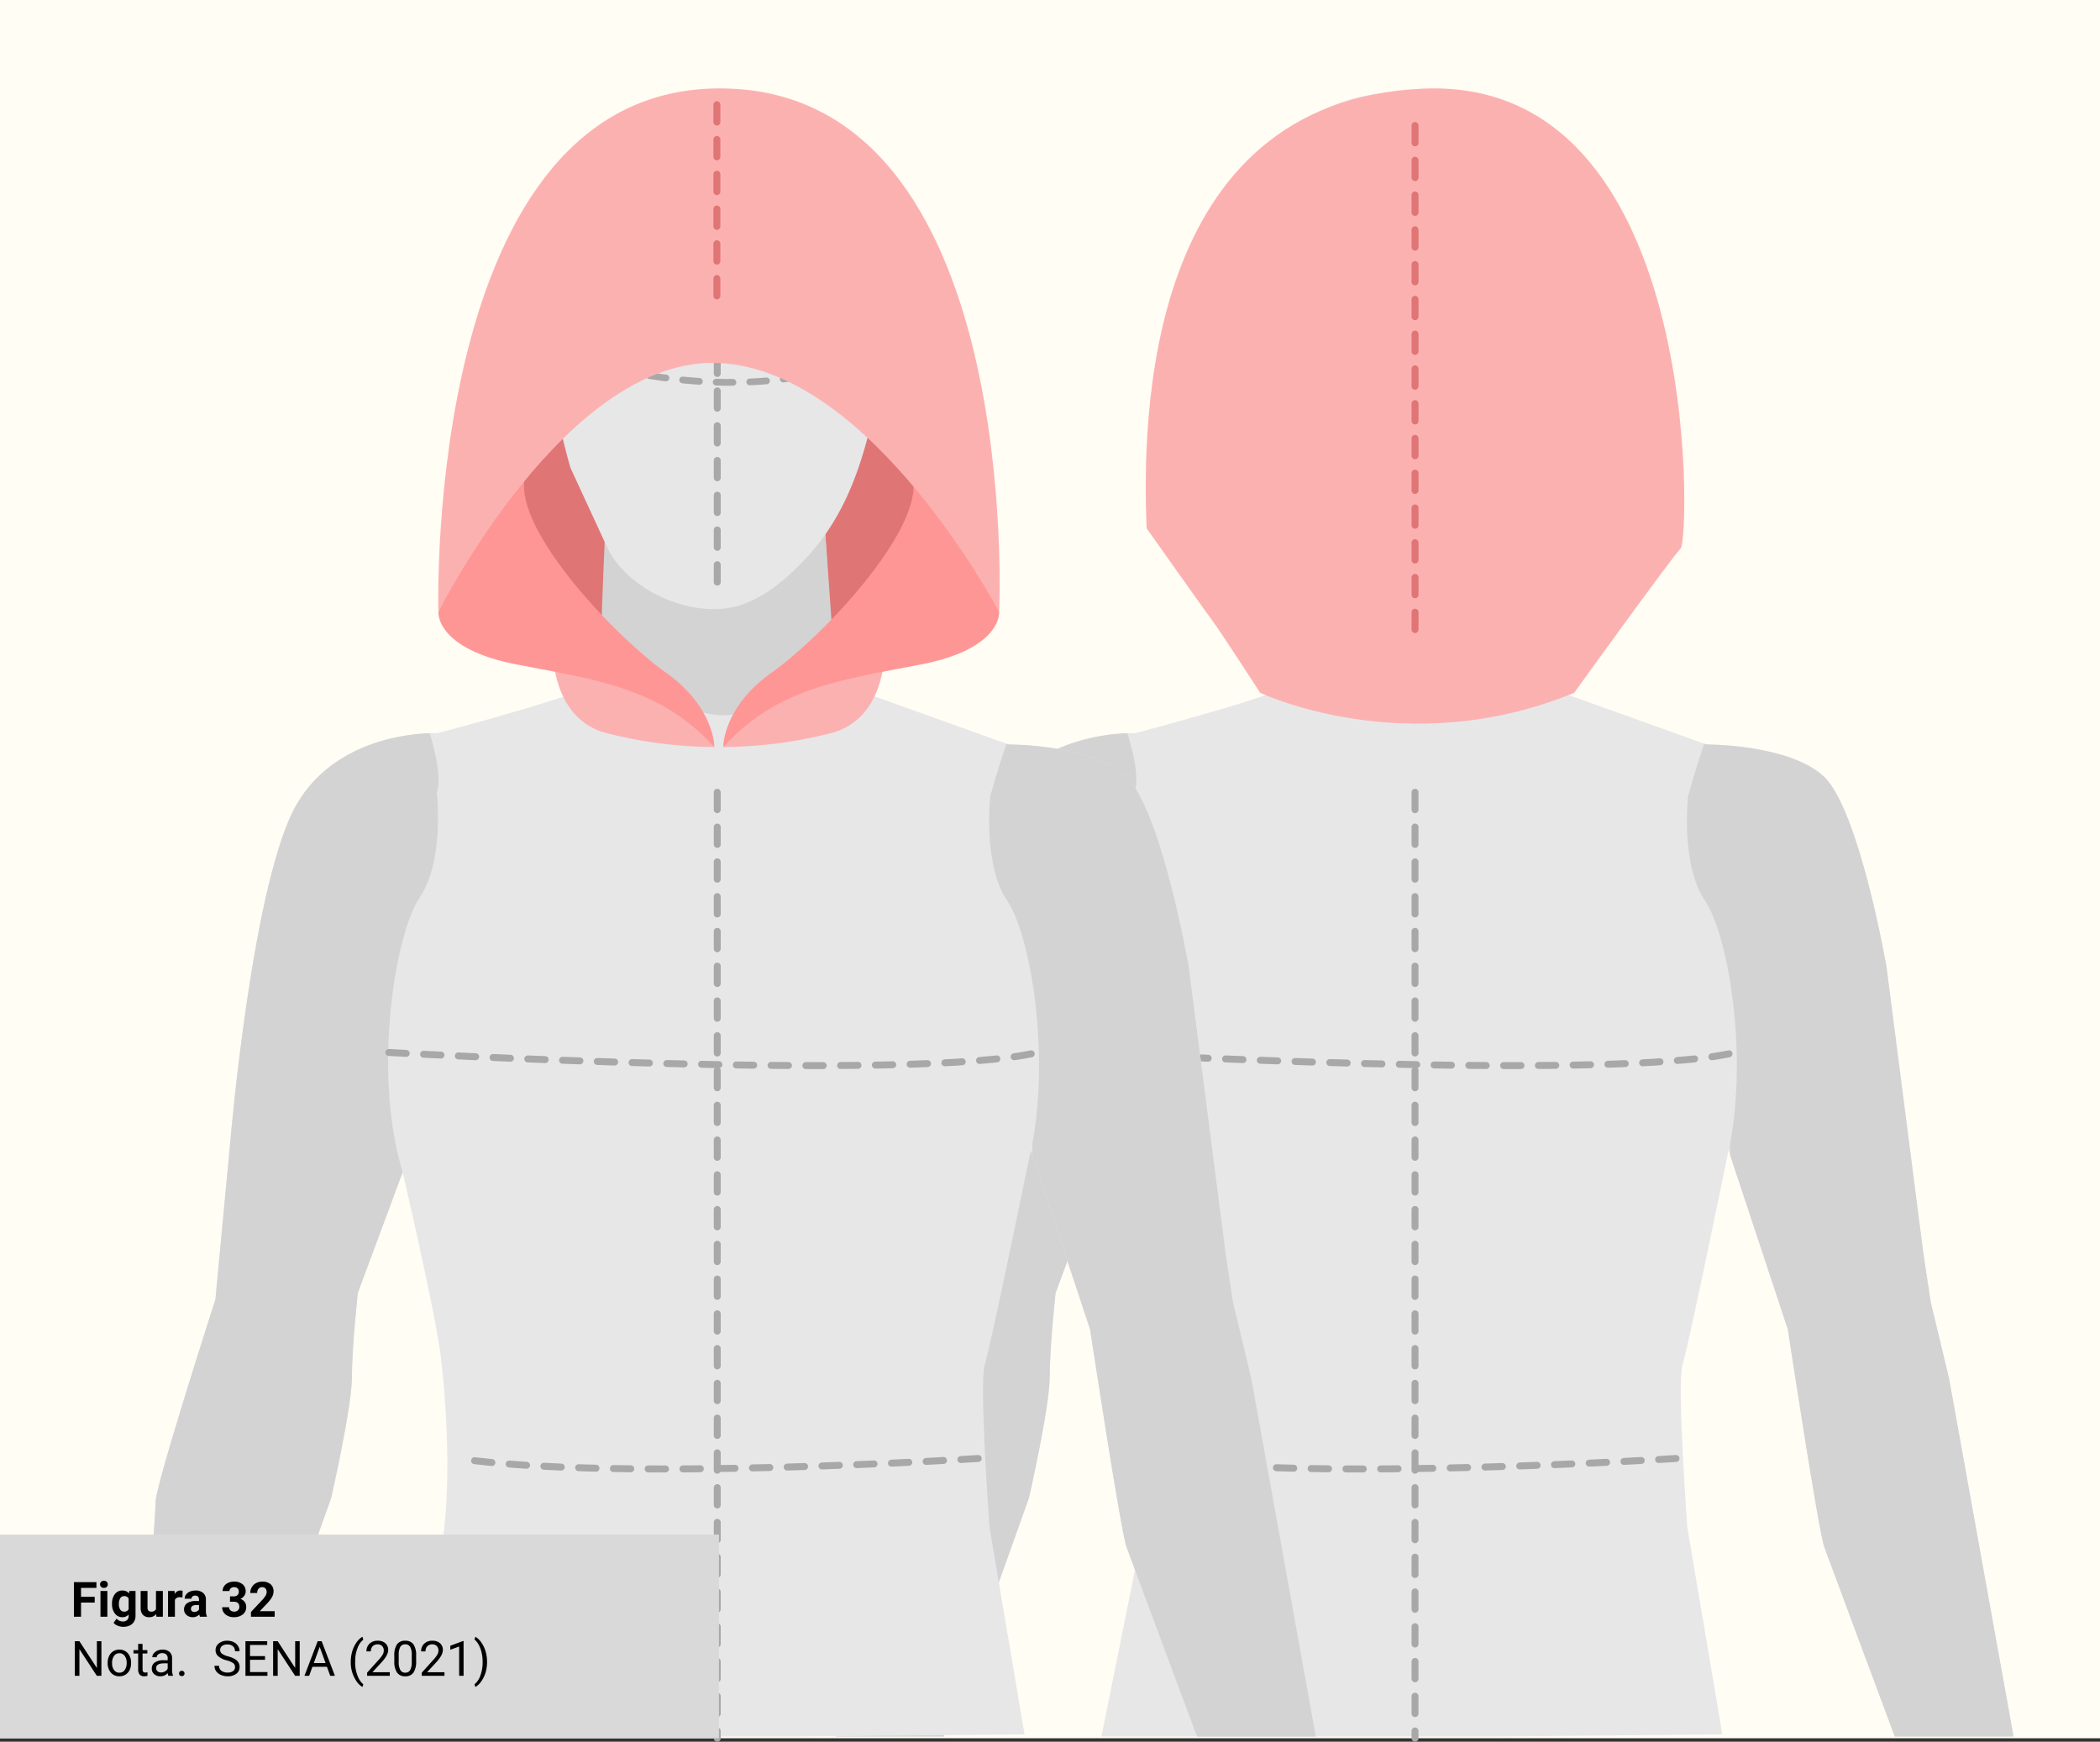 <svg xmlns="http://www.w3.org/2000/svg" width="604" height="501" viewBox="0 0 604 501">
  <rect x="0" y="0" width="604" height="501" fill="#333333" stroke="none"/>
  <g id="Grupo_56308" data-name="Grupo 56308" transform="translate(-3308 7215.927)">
    <g id="Grupo_55990" data-name="Grupo 55990" transform="translate(1698.576 -11356.689)">
      <g id="Rectángulo_5675" data-name="Rectángulo 5675">
        <rect id="Rectángulo_5685" data-name="Rectángulo 5685" width="604" height="500" transform="translate(1609.424 4140.763)" fill="#fffdf4"/>
        <rect id="Rectángulo_5686" data-name="Rectángulo 5686" width="603" height="499" transform="translate(1609.924 4141.263)" fill="#fffdf4"/>
      </g>
      <path id="Trazado_106457" data-name="Trazado 106457" d="M1753.408,4246.123s-11.542,42.51,2.442,60.274,72.418,30.236,72.418,30.236,19.365-7.937,21.663-8.315,29.888-48,29.51-49.134-25.323-40.063-25.323-40.063Z" fill="#e07575"/>
      <g id="Grupo_55988" data-name="Grupo 55988">
        <path id="Trazado_106458" data-name="Trazado 106458" d="M1849.931,4640.262h30.927l24.52-68.639s5.953-26.079,5.953-34.725,1.7-24.236,1.7-24.236l12.9-34.724s9.071,38.976,10.772,51.59,3.685,40.394,0,58.677-10.488,52.057-10.488,52.057h113.1l65.48-.608-10.063-59.527s-3.071-41.622-1.37-46.866,13.228-61.607,13.228-61.607l17.056,51.5s8.787,57.969,10.488,62.646,20.267,54.466,20.267,54.466h34.158l-18.567-103.08-5.244-21.827-2.126-14.031-10.63-82.63s-7.937-45.5-18.142-54.709-33.59-9.071-33.59-9.071l-50.173-18-2.835-46.205-55.7,2.41-7.228-3.449s1.134,43.654-1.7,47.055-46.677,14.929-46.677,14.929-27.4-1.323-40.252,20.032-19.276,96.756-19.276,96.756l-4.346,46.11s-17.2,53.291-17.2,58.205-4.943,67.505-4.943,67.505" fill="#e7e7e8"/>
        <g id="Grupo_55987" data-name="Grupo 55987">
          <path id="Trazado_106459" data-name="Trazado 106459" d="M1984.5,4315.218l64.29.635-1.542-25.144-48.189-8.409-14.74,7.37S1984.664,4302.8,1984.5,4315.218Z" fill="#d3d3d3"/>
          <path id="Trazado_106460" data-name="Trazado 106460" d="M1911.331,4536.9c0-8.645,1.7-24.236,1.7-24.236l12.9-34.724c-8.693-28.3-2.268-68.457,4.913-79.04s4.914-30.236,4.914-30.236c1.293-3.878-.157-10.786-2.049-17-6.782.212-27.377,2.347-38.014,20.025-12.851,21.354-19.276,96.756-19.276,96.756l-4.346,46.11s-17.2,53.291-17.2,58.205-4.943,67.506-4.943,67.506h30.927l24.52-68.64S1911.331,4545.544,1911.331,4536.9Z" fill="#d3d3d3"/>
          <path id="Trazado_106461" data-name="Trazado 106461" d="M2169.992,4537.182l-5.244-21.827-2.126-14.031-10.63-82.63s-7.937-45.5-18.142-54.709-33.59-9.071-33.59-9.071l-.645-.231c-2.649,7.623-4.659,15.04-4.659,15.04s-2.267,19.653,4.914,30.236c6.436,9.485,12.266,42.73,7.146,69.9l.05,3.232,16.58,50.059s8.787,57.969,10.488,62.646,20.268,54.467,20.268,54.467h34.157Z" fill="#d3d3d3"/>
        </g>
        <line id="Línea_375" data-name="Línea 375" y2="272.1" transform="translate(2016.412 4368.662)" fill="none" stroke="#a8a8a8" stroke-linecap="round" stroke-linejoin="round" stroke-width="2" stroke-dasharray="5"/>
        <path id="Trazado_106462" data-name="Trazado 106462" d="M1921.961,4443.5s151.37,8.5,186.519,0" fill="none" stroke="#a8a8a8" stroke-linecap="round" stroke-linejoin="round" stroke-width="2" stroke-dasharray="5"/>
        <path id="Trazado_106463" data-name="Trazado 106463" d="M2091.472,4560.284s-103.748,6.8-149.669,0" fill="none" stroke="#a8a8a8" stroke-linecap="round" stroke-linejoin="round" stroke-width="2" stroke-dasharray="5"/>
        <path id="Trazado_106464" data-name="Trazado 106464" d="M1980.543,4308.568" fill="none" stroke="#e7e7e8" stroke-linecap="round" stroke-linejoin="round" stroke-width="2"/>
        <circle id="Elipse_4145" data-name="Elipse 4145" cx="2.344" cy="2.344" r="2.344" transform="translate(2014.557 4353.995)" fill="#e7e7e8"/>
        <path id="Trazado_106465" data-name="Trazado 106465" d="M1984.642,4297.965l.009.018c4.126-2.993,24.7-15.629,61.959-2.313,9.319-12.668,13.023-27.275,16.279-43.222,4.1-20.086,4.811-41.374-4.586-60.157a43.8,43.8,0,0,0-16.808-18.515c-7.185-4.149-15.566-5.738-23.852-6.3l-.66-.043c-20.806-1.287-39.362,7.148-45.782,28.208-10.84,35.554,3.035,79.78,3.035,79.78Z" fill="#e7e7e8"/>
      </g>
      <path id="Trazado_106466" data-name="Trazado 106466" d="M1649.238,4640.262h30.927l24.52-68.639s5.953-26.079,5.953-34.725,1.7-24.236,1.7-24.236l12.9-34.724s9.071,38.976,10.772,51.59,3.685,40.394,0,58.677-10.488,52.057-10.488,52.057h113.1l65.48-.608-10.063-59.527s-3.071-41.622-1.37-46.866,13.229-61.607,13.229-61.607l17.055,51.5s8.787,57.969,10.488,62.646,20.268,54.466,20.268,54.466h34.157l-18.567-103.08-5.244-21.827-2.126-14.031-10.63-82.63s-7.937-45.5-18.142-54.709-33.59-9.071-33.59-9.071l-50.173-18-2.835-46.205-55.7,2.41-7.228-3.449s1.134,43.654-1.7,47.055-46.677,14.929-46.677,14.929-27.4-1.323-40.252,20.032-19.276,96.756-19.276,96.756l-4.346,46.11s-17.2,53.291-17.2,58.205-4.943,67.505-4.943,67.505" fill="#e7e7e8"/>
      <g id="Grupo_55989" data-name="Grupo 55989">
        <path id="Trazado_106467" data-name="Trazado 106467" d="M1781.929,4336.725s26.952,9.592,34.936,9.789c9.016.223,33.066-8.109,33.066-8.109l-3.372-47.7-55.7,2.41-7.228-3.449S1782.089,4324.306,1781.929,4336.725Z" fill="#d3d3d3"/>
        <path id="Trazado_106468" data-name="Trazado 106468" d="M1710.638,4536.9c0-8.645,1.7-24.236,1.7-24.236l12.9-34.724c-8.693-28.3-2.268-68.457,4.914-79.04s4.913-30.236,4.913-30.236c1.293-3.878-.157-10.786-2.049-17-6.782.212-27.376,2.347-38.014,20.025-12.85,21.354-19.276,96.756-19.276,96.756l-4.346,46.11s-17.2,53.291-17.2,58.205-4.943,67.506-4.943,67.506h30.927l24.52-68.64S1710.638,4545.544,1710.638,4536.9Z" fill="#d3d3d3"/>
        <path id="Trazado_106469" data-name="Trazado 106469" d="M1969.3,4537.182l-5.244-21.827-2.126-14.031-10.63-82.63s-7.937-45.5-18.142-54.709-33.59-9.071-33.59-9.071l-.645-.231c-2.649,7.623-4.658,15.04-4.658,15.04s-2.268,19.653,4.913,30.236c6.436,9.485,12.266,42.73,7.146,69.9l.05,3.232,16.58,50.059s8.787,57.969,10.488,62.646,20.268,54.467,20.268,54.467h34.157Z" fill="#d3d3d3"/>
      </g>
      <path id="Trazado_106470" data-name="Trazado 106470" d="M1816.95,4167.473l-.66-.043c-20.806-1.287-39.362,7.148-45.782,28.208-10.84,35.554,3.035,79.78,3.035,79.78l10.406,22.547c5.912,12.81,24.908,20.973,37.968,17,6.9-2.1,12.672-6.842,17.748-11.961,14.11-14.23,18.627-31.434,22.531-50.556,4.1-20.085,4.811-41.373-4.586-60.156a43.806,43.806,0,0,0-16.808-18.515C1833.617,4169.627,1825.236,4168.039,1816.95,4167.473Z" fill="#e7e7e8"/>
      <line id="Línea_376" data-name="Línea 376" y2="135.93" transform="translate(1815.72 4173.2)" fill="none" stroke="#a8a8a8" stroke-linecap="round" stroke-linejoin="round" stroke-width="2" stroke-dasharray="5"/>
      <line id="Línea_377" data-name="Línea 377" y2="272.1" transform="translate(1815.72 4368.662)" fill="none" stroke="#a8a8a8" stroke-linecap="round" stroke-linejoin="round" stroke-width="2" stroke-dasharray="5"/>
      <path id="Trazado_106471" data-name="Trazado 106471" d="M1721.268,4443.5s151.37,8.5,186.519,0" fill="none" stroke="#a8a8a8" stroke-linecap="round" stroke-linejoin="round" stroke-width="2" stroke-dasharray="5"/>
      <path id="Trazado_106472" data-name="Trazado 106472" d="M1890.779,4560.284s-103.748,6.8-149.669,0" fill="none" stroke="#a8a8a8" stroke-linecap="round" stroke-linejoin="round" stroke-width="2" stroke-dasharray="5"/>
      <path id="Trazado_106473" data-name="Trazado 106473" d="M1779.85,4308.568" fill="none" stroke="#e7e7e8" stroke-linecap="round" stroke-linejoin="round" stroke-width="2"/>
      <circle id="Elipse_4146" data-name="Elipse 4146" cx="2.344" cy="2.344" r="2.344" transform="translate(1813.865 4353.995)" fill="#e7e7e8"/>
      <path id="Trazado_106474" data-name="Trazado 106474" d="M1768.178,4241.487s51.975,20.863,95.084,0" fill="none" stroke="#a8a8a8" stroke-linecap="round" stroke-linejoin="round" stroke-width="1.933" stroke-dasharray="4.832"/>
      <rect id="Rectángulo_5433" data-name="Rectángulo 5433" width="206.784" height="58.588" transform="translate(1609.424 4582.174)" fill="#d9d9d9"/>
      <path id="Trazado_107958" data-name="Trazado 107958" d="M6.877-4.067H2.939V0H.889V-9.953h6.48v1.661H2.939v2.57H6.877ZM10.514,0H8.531V-7.4h1.982Zm-2.1-9.311a.973.973,0,0,1,.3-.731,1.117,1.117,0,0,1,.81-.287,1.12,1.12,0,0,1,.807.287.967.967,0,0,1,.3.731.97.97,0,0,1-.3.738,1.122,1.122,0,0,1-.8.287,1.122,1.122,0,0,1-.8-.287A.97.97,0,0,1,8.415-9.311Zm3.438,5.558a4.335,4.335,0,0,1,.81-2.741,2.625,2.625,0,0,1,2.184-1.039,2.3,2.3,0,0,1,1.894.834l.082-.7h1.791v7.15a3.161,3.161,0,0,1-.441,1.688,2.832,2.832,0,0,1-1.241,1.094,4.362,4.362,0,0,1-1.873.376,4.056,4.056,0,0,1-1.586-.325A2.815,2.815,0,0,1,12.3,1.75l.875-1.2a2.314,2.314,0,0,0,1.791.827,1.694,1.694,0,0,0,1.224-.42,1.577,1.577,0,0,0,.438-1.193v-.4a2.285,2.285,0,0,1-1.8.772A2.618,2.618,0,0,1,12.677-.906a4.334,4.334,0,0,1-.824-2.765Zm1.976.147a2.7,2.7,0,0,0,.4,1.578,1.283,1.283,0,0,0,1.107.572,1.372,1.372,0,0,0,1.292-.678V-5.249a1.369,1.369,0,0,0-1.278-.678,1.291,1.291,0,0,0-1.118.582A3.042,3.042,0,0,0,13.829-3.606ZM24.562-.752a2.477,2.477,0,0,1-2.023.889,2.337,2.337,0,0,1-1.815-.684,2.918,2.918,0,0,1-.639-2V-7.4H22.06v4.784q0,1.157,1.053,1.157a1.426,1.426,0,0,0,1.381-.7V-7.4h1.982V0H24.616Zm7.561-4.792a5.367,5.367,0,0,0-.711-.055,1.447,1.447,0,0,0-1.47.759V0H27.966V-7.4h1.866l.055.882a1.831,1.831,0,0,1,1.647-1.019,2.07,2.07,0,0,1,.615.089ZM37.153,0a2.194,2.194,0,0,1-.2-.663,2.39,2.39,0,0,1-1.866.8,2.626,2.626,0,0,1-1.8-.629,2.023,2.023,0,0,1-.714-1.586,2.09,2.09,0,0,1,.872-1.8,4.3,4.3,0,0,1,2.519-.636h.909v-.424a1.219,1.219,0,0,0-.263-.82,1.035,1.035,0,0,0-.831-.308A1.177,1.177,0,0,0,35-5.831a.813.813,0,0,0-.284.656H32.737a1.984,1.984,0,0,1,.4-1.189,2.621,2.621,0,0,1,1.121-.858,4.086,4.086,0,0,1,1.627-.311,3.228,3.228,0,0,1,2.17.687,2.4,2.4,0,0,1,.8,1.931v3.206a3.536,3.536,0,0,0,.294,1.593V0ZM35.52-1.374a1.7,1.7,0,0,0,.807-.195,1.28,1.28,0,0,0,.547-.523V-3.363h-.738q-1.483,0-1.579,1.025l-.007.116a.791.791,0,0,0,.26.608A1.009,1.009,0,0,0,35.52-1.374ZM45.787-5.852H46.84a1.483,1.483,0,0,0,1.114-.376,1.378,1.378,0,0,0,.362-1,1.218,1.218,0,0,0-.359-.937A1.391,1.391,0,0,0,46.97-8.5a1.458,1.458,0,0,0-.95.311,1,1,0,0,0-.383.81H43.661a2.43,2.43,0,0,1,.42-1.4,2.8,2.8,0,0,1,1.176-.967,3.924,3.924,0,0,1,1.665-.349,3.722,3.722,0,0,1,2.475.755,2.577,2.577,0,0,1,.9,2.082A2.094,2.094,0,0,1,49.875-6a2.709,2.709,0,0,1-1.094.882,2.473,2.473,0,0,1,1.254.9,2.448,2.448,0,0,1,.414,1.422,2.62,2.62,0,0,1-.967,2.126,3.889,3.889,0,0,1-2.56.8,3.688,3.688,0,0,1-2.437-.786,2.567,2.567,0,0,1-.947-2.078h1.976a1.145,1.145,0,0,0,.42.916,1.549,1.549,0,0,0,1.036.355,1.556,1.556,0,0,0,1.1-.373,1.286,1.286,0,0,0,.4-.988q0-1.49-1.641-1.49H45.787ZM58.632,0H51.81V-1.354l3.22-3.432A7.943,7.943,0,0,0,56.01-6.05a2.032,2.032,0,0,0,.318-1.025,1.52,1.52,0,0,0-.335-1.042,1.209,1.209,0,0,0-.957-.379,1.3,1.3,0,0,0-1.056.461,1.828,1.828,0,0,0-.386,1.213H51.611a3.263,3.263,0,0,1,.434-1.661,3.059,3.059,0,0,1,1.227-1.179,3.73,3.73,0,0,1,1.8-.427,3.531,3.531,0,0,1,2.389.738,2.612,2.612,0,0,1,.851,2.085,3.347,3.347,0,0,1-.383,1.5,8.357,8.357,0,0,1-1.312,1.784L54.353-1.593h4.279Z" transform="translate(1629.791 4605.802)"/>
      <path id="Trazado_107959" data-name="Trazado 107959" d="M8.8,0H7.485L2.475-7.67V0H1.155V-9.953H2.475L7.5-2.249v-7.7H8.8Zm1.8-3.767a4.369,4.369,0,0,1,.427-1.955,3.187,3.187,0,0,1,1.189-1.34,3.238,3.238,0,0,1,1.74-.472A3.119,3.119,0,0,1,16.4-6.487a4.024,4.024,0,0,1,.933,2.782v.089a4.407,4.407,0,0,1-.414,1.938A3.14,3.14,0,0,1,15.74-.342a3.275,3.275,0,0,1-1.767.479A3.111,3.111,0,0,1,11.536-.909,4,4,0,0,1,10.6-3.678Zm1.271.15a3.164,3.164,0,0,0,.571,1.976A1.827,1.827,0,0,0,13.973-.9,1.816,1.816,0,0,0,15.5-1.651a3.46,3.46,0,0,0,.567-2.116,3.159,3.159,0,0,0-.578-1.972,1.836,1.836,0,0,0-1.535-.755,1.816,1.816,0,0,0-1.511.745A3.434,3.434,0,0,0,11.874-3.616Zm8.764-5.571V-7.4h1.381v.978H20.638v4.593a1.027,1.027,0,0,0,.185.667.777.777,0,0,0,.629.222,3.062,3.062,0,0,0,.6-.082V0a3.688,3.688,0,0,1-.971.136A1.575,1.575,0,0,1,19.8-.376a2.2,2.2,0,0,1-.431-1.456V-6.419H18.026V-7.4h1.347V-9.187ZM28.062,0a2.657,2.657,0,0,1-.178-.779,2.822,2.822,0,0,1-2.105.916,2.611,2.611,0,0,1-1.794-.619,2,2,0,0,1-.7-1.569,2.091,2.091,0,0,1,.878-1.794,4.142,4.142,0,0,1,2.471-.639h1.23v-.581a1.42,1.42,0,0,0-.4-1.056A1.593,1.593,0,0,0,26.3-6.515a1.844,1.844,0,0,0-1.135.342,1.007,1.007,0,0,0-.458.827H23.434a1.745,1.745,0,0,1,.393-1.07,2.683,2.683,0,0,1,1.066-.817,3.588,3.588,0,0,1,1.48-.3,2.924,2.924,0,0,1,2,.639,2.306,2.306,0,0,1,.752,1.76v3.4a4.162,4.162,0,0,0,.26,1.62V0Zm-2.1-.964a2.223,2.223,0,0,0,1.128-.308,1.861,1.861,0,0,0,.772-.8V-3.589h-.991q-2.324,0-2.324,1.36a1.151,1.151,0,0,0,.4.93A1.524,1.524,0,0,0,25.963-.964Zm5.175.3a.792.792,0,0,1,.195-.547.742.742,0,0,1,.584-.219.765.765,0,0,1,.591.219.776.776,0,0,1,.2.547.734.734,0,0,1-.2.526.778.778,0,0,1-.591.212.755.755,0,0,1-.584-.212A.748.748,0,0,1,31.138-.663Zm13.72-3.773A6.172,6.172,0,0,1,42.4-5.629a2.279,2.279,0,0,1-.769-1.747,2.408,2.408,0,0,1,.94-1.945,3.736,3.736,0,0,1,2.444-.769,4.078,4.078,0,0,1,1.829.4A3.007,3.007,0,0,1,48.087-8.6a2.8,2.8,0,0,1,.441,1.524H47.209A1.82,1.82,0,0,0,46.635-8.5a2.335,2.335,0,0,0-1.62-.518,2.391,2.391,0,0,0-1.514.428A1.428,1.428,0,0,0,42.957-7.4a1.285,1.285,0,0,0,.516,1.031,5.062,5.062,0,0,0,1.757.77,8.151,8.151,0,0,1,1.941.77,2.946,2.946,0,0,1,1.039.981,2.5,2.5,0,0,1,.338,1.319,2.326,2.326,0,0,1-.943,1.938,4.022,4.022,0,0,1-2.522.728,4.678,4.678,0,0,1-1.914-.393A3.221,3.221,0,0,1,41.8-1.333a2.627,2.627,0,0,1-.482-1.552h1.319A1.714,1.714,0,0,0,43.3-1.459a2.806,2.806,0,0,0,1.781.523,2.58,2.58,0,0,0,1.593-.424,1.377,1.377,0,0,0,.554-1.155,1.351,1.351,0,0,0-.513-1.131A5.911,5.911,0,0,0,44.857-4.437Zm11-.164H51.543v3.527h5.011V0H50.23V-9.953h6.255V-8.88H51.543v3.206h4.313ZM65.837,0H64.518L59.507-7.67V0H58.188V-9.953h1.319l5.024,7.7v-7.7h1.306Zm7.827-2.6h-4.17L68.558,0H67.2L71-9.953h1.148L75.961,0H74.614ZM69.891-3.678h3.384l-1.7-4.655Zm10.63-.362a10.569,10.569,0,0,1,.414-2.967,8.618,8.618,0,0,1,1.234-2.584,5.249,5.249,0,0,1,1.7-1.641l.26.834A5.444,5.444,0,0,0,82.493-8.06a10.135,10.135,0,0,0-.7,3.521l-.007.581a10.188,10.188,0,0,0,.964,4.58A5.47,5.47,0,0,0,84.13,2.44l-.26.772a5.418,5.418,0,0,1-1.736-1.7A9.5,9.5,0,0,1,80.521-4.04ZM91.745,0H85.224V-.909l3.445-3.828a8.185,8.185,0,0,0,1.056-1.412,2.356,2.356,0,0,0,.291-1.125,1.786,1.786,0,0,0-.472-1.278,1.649,1.649,0,0,0-1.258-.5,1.953,1.953,0,0,0-1.466.537A2.05,2.05,0,0,0,86.3-7.021H85.032a2.936,2.936,0,0,1,.885-2.222,3.282,3.282,0,0,1,2.369-.848,3.153,3.153,0,0,1,2.194.728,2.483,2.483,0,0,1,.807,1.938q0,1.47-1.873,3.5L86.748-1.032h5Zm7.581-4.245a5.784,5.784,0,0,1-.759,3.3A2.7,2.7,0,0,1,96.2.137,2.718,2.718,0,0,1,93.837-.919a5.49,5.49,0,0,1-.793-3.155V-5.763A5.655,5.655,0,0,1,93.8-9.023a2.719,2.719,0,0,1,2.379-1.066,2.744,2.744,0,0,1,2.365,1.029,5.458,5.458,0,0,1,.779,3.175ZM98.062-5.975a4.634,4.634,0,0,0-.451-2.341,1.553,1.553,0,0,0-1.429-.735,1.532,1.532,0,0,0-1.415.731,4.525,4.525,0,0,0-.458,2.249v2.023a4.708,4.708,0,0,0,.468,2.382A1.55,1.55,0,0,0,96.2-.9a1.529,1.529,0,0,0,1.391-.725A4.538,4.538,0,0,0,98.062-3.9ZM107.468,0h-6.521V-.909l3.445-3.828a8.185,8.185,0,0,0,1.056-1.412,2.356,2.356,0,0,0,.291-1.125,1.786,1.786,0,0,0-.472-1.278,1.649,1.649,0,0,0-1.258-.5,1.953,1.953,0,0,0-1.466.537,2.05,2.05,0,0,0-.523,1.494h-1.265a2.936,2.936,0,0,1,.885-2.222,3.282,3.282,0,0,1,2.369-.848,3.153,3.153,0,0,1,2.194.728,2.483,2.483,0,0,1,.807,1.938q0,1.47-1.873,3.5l-2.666,2.892h5Zm5.5,0h-1.271V-8.429l-2.55.937V-8.641L112.766-10h.2Zm6.754-3.972a10.574,10.574,0,0,1-.4,2.922,8.641,8.641,0,0,1-1.224,2.581,5.361,5.361,0,0,1-1.726,1.682L116.1,2.44a5.5,5.5,0,0,0,1.692-2.505,10.839,10.839,0,0,0,.653-3.77v-.219a11.253,11.253,0,0,0-.3-2.669,9.009,9.009,0,0,0-.837-2.211,5.108,5.108,0,0,0-1.207-1.524l.267-.772a5.34,5.34,0,0,1,1.719,1.668,8.66,8.66,0,0,1,1.224,2.577A10.818,10.818,0,0,1,119.718-3.972Z" transform="translate(1629.791 4622.802)"/>
      <path id="Trazado_106475" data-name="Trazado 106475" d="M1815.619,4211.318" fill="#fffdf4"/>
      <path id="Trazado_106476" data-name="Trazado 106476" d="M1768.4,4326.165s-1.134,21.26,15.591,25.512a129.155,129.155,0,0,0,30.9,3.968s-16.173-20.126-23.252-22.11S1768.4,4326.165,1768.4,4326.165Z" fill="#fcb1b1"/>
      <path id="Trazado_106477" data-name="Trazado 106477" d="M1814.885,4355.645s.189-11.433-13.984-21.449-43.247-40.441-40.615-55.748-2.471-15.118-5.117-10.582-19.654,48.944-19.654,48.944-.945,10.583,22.677,15.119S1799.389,4338.732,1814.885,4355.645Z" fill="#ff9696"/>
      <path id="Trazado_106478" data-name="Trazado 106478" d="M1863.92,4326.165s1.134,21.26-15.591,25.512a129.155,129.155,0,0,1-30.9,3.968s16.173-20.126,23.252-22.11S1863.92,4326.165,1863.92,4326.165Z" fill="#fcb1b1"/>
      <path id="Trazado_106479" data-name="Trazado 106479" d="M1817.432,4355.645s-.189-11.433,13.984-21.449,43.246-40.441,40.615-55.748,2.471-15.118,5.117-10.582,19.654,48.944,19.654,48.944.944,10.583-22.678,15.119S1832.928,4338.732,1817.432,4355.645Z" fill="#ff9696"/>
      <path id="Trazado_106480" data-name="Trazado 106480" d="M1735.515,4316.81s36.851-73.889,80.882-71.622,80.405,71.622,80.405,71.622,7.081-149.48-79.37-150.614S1735.515,4316.81,1735.515,4316.81Z" fill="#fcb1b1"/>
      <line id="Línea_378" data-name="Línea 378" y2="57.567" transform="translate(1815.619 4170.877)" fill="none" stroke="#e07575" stroke-linecap="round" stroke-linejoin="round" stroke-width="2" stroke-dasharray="5"/>
      <path id="Trazado_106481" data-name="Trazado 106481" d="M1971.871,4340.031s41.953,19.992,90.331,0c0,0,27.968-38.83,30.614-41.521s6.425-135.714-74.079-132.254-80.79,96.115-79.513,126.487c0,0,17.4,24.6,19.163,26.912S1971.871,4340.031,1971.871,4340.031Z" fill="#fcb1b1"/>
      <line id="Línea_379" data-name="Línea 379" y2="147.402" transform="translate(2016.412 4176.854)" fill="none" stroke="#e07575" stroke-linecap="round" stroke-linejoin="round" stroke-width="2" stroke-dasharray="5"/>
    </g>
  </g>
</svg>

